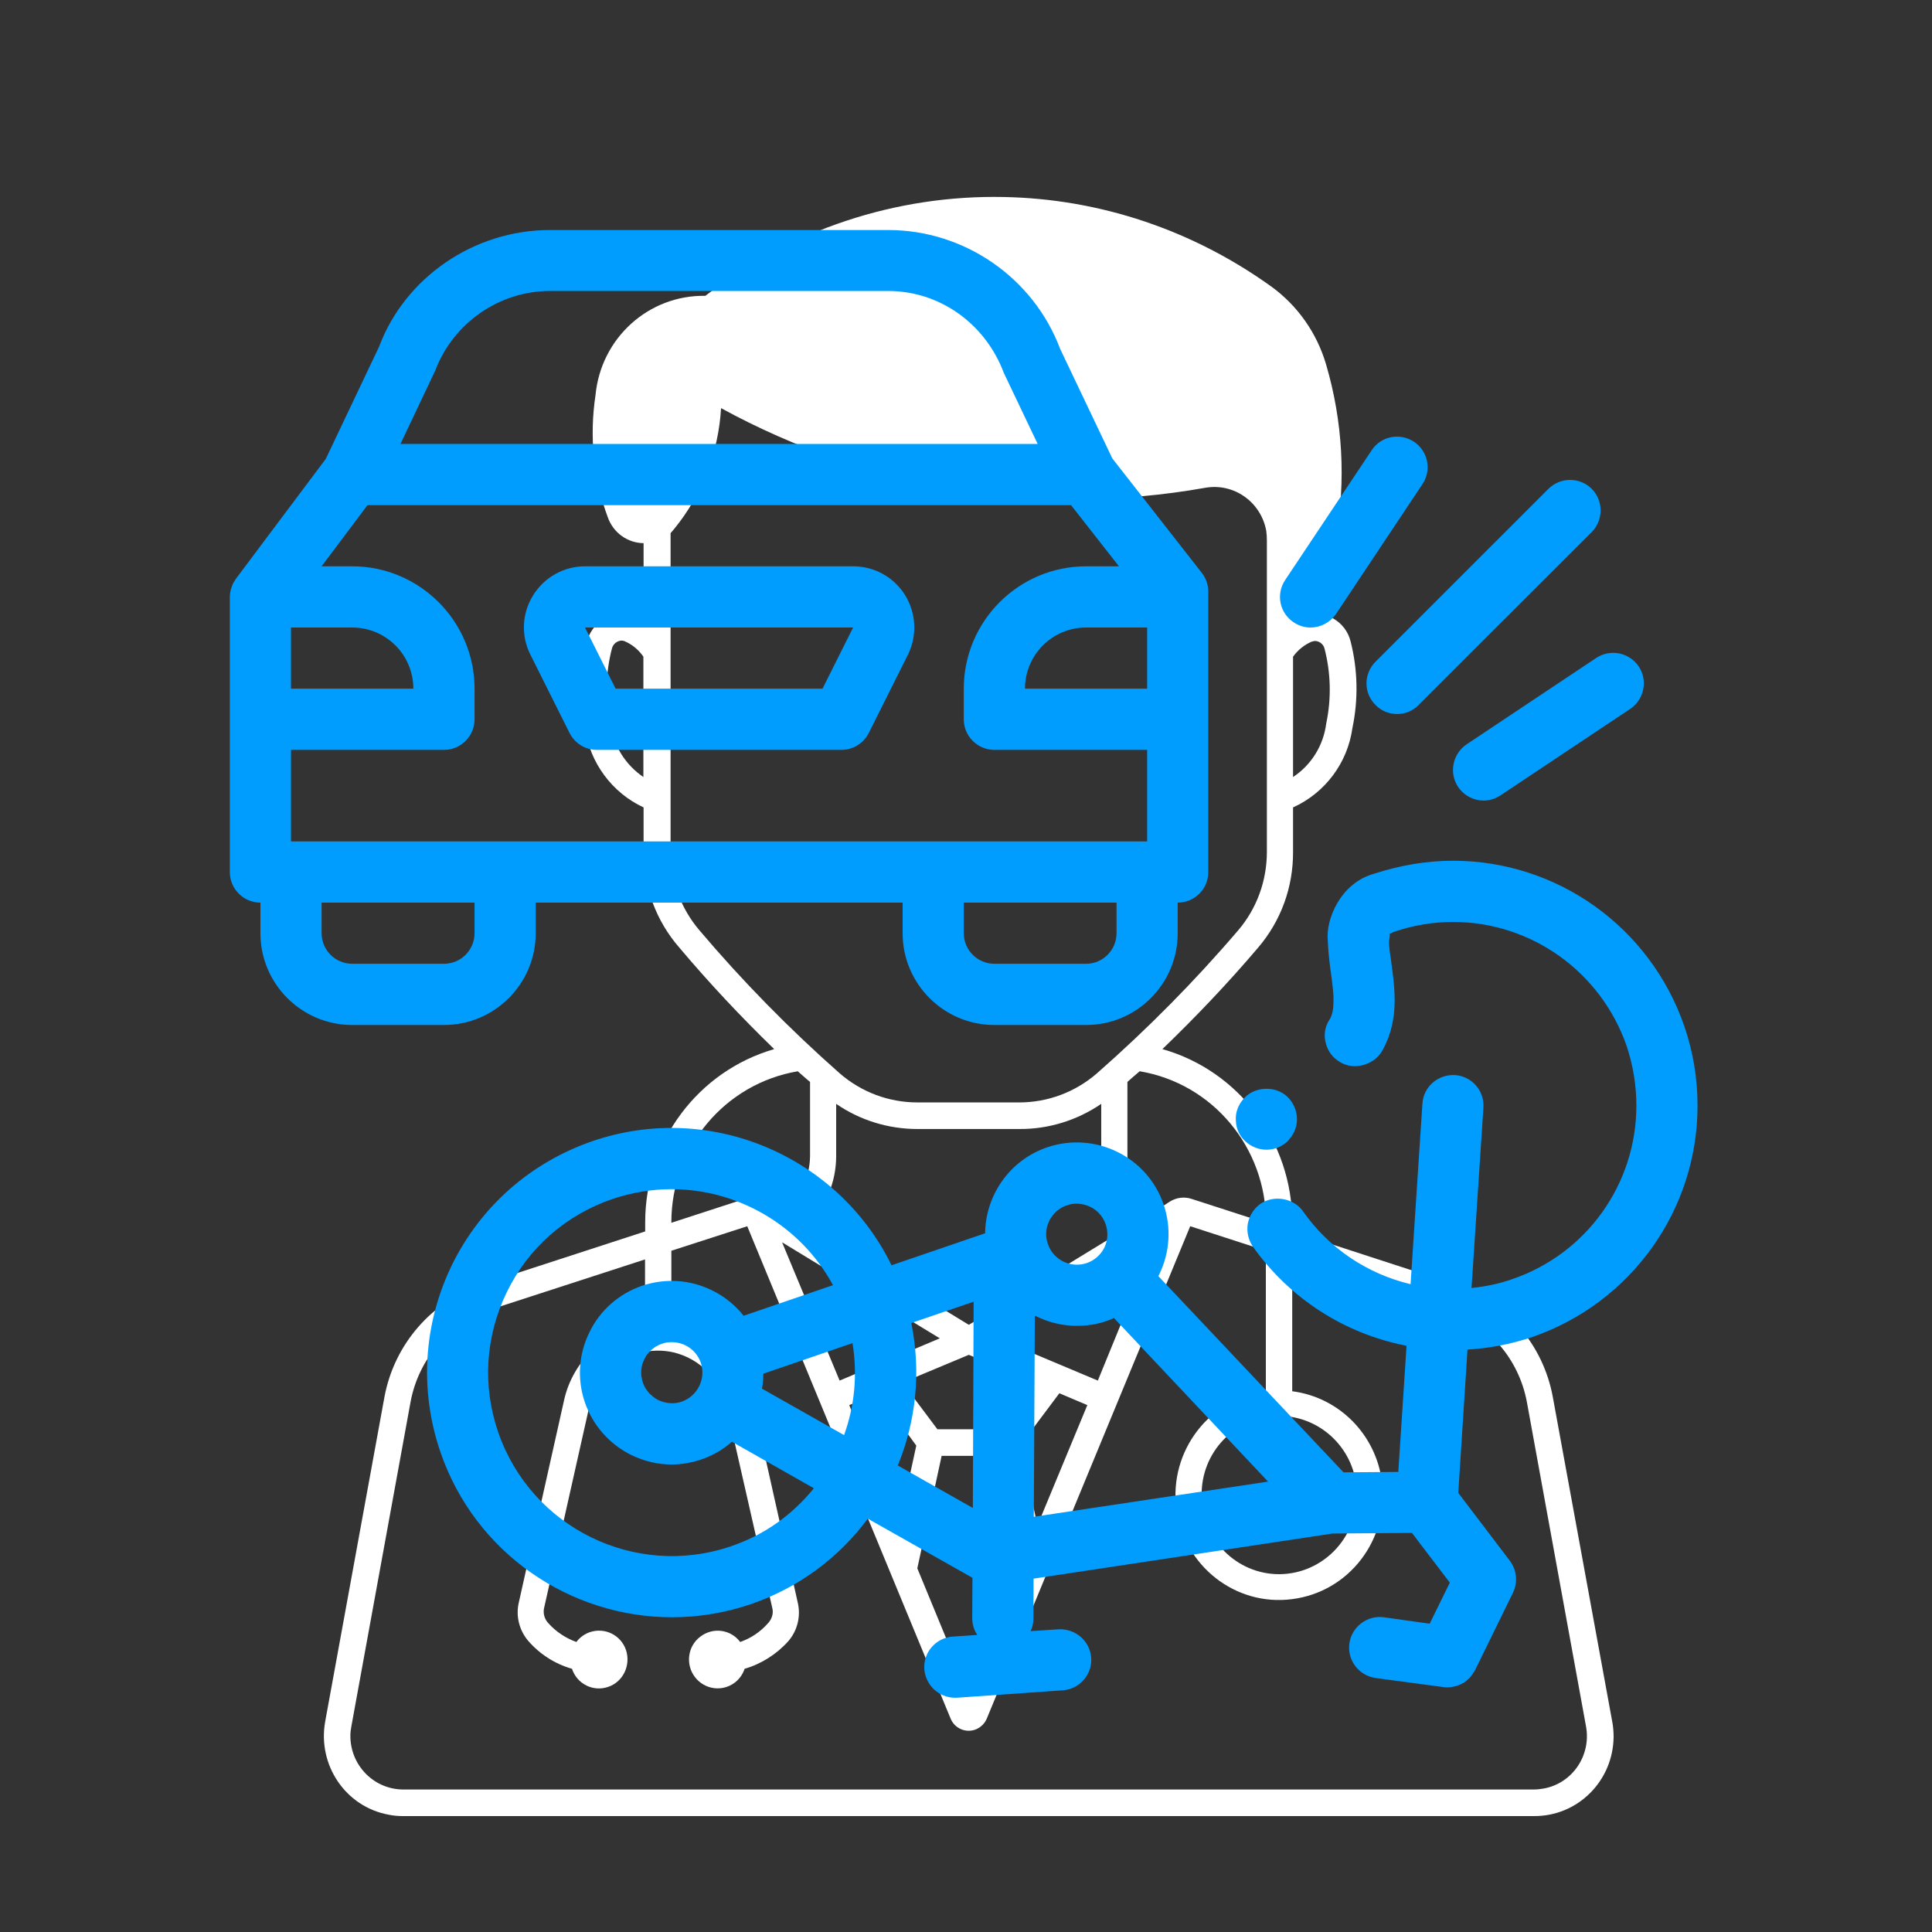 <svg xmlns="http://www.w3.org/2000/svg" xmlns:xlink="http://www.w3.org/1999/xlink" width="50" zoomAndPan="magnify" viewBox="0 0 37.5 37.5" height="50" preserveAspectRatio="xMidYMid meet" version="1.0"><rect x="0" y="0" width="37.5" height="37.5" fill="#333333" stroke="none"/><defs><clipPath id="9c03538976"><path d="M 6 3.75 L 31.465 3.75 L 31.465 35.25 L 6 35.25 Z M 6 3.75 " clip-rule="nonzero"/></clipPath><clipPath id="d526df9fa6"><path d="M 4.461 4.461 L 24 4.461 L 24 20 L 4.461 20 Z M 4.461 4.461 " clip-rule="nonzero"/></clipPath><clipPath id="2fccfb545c"><path d="M 8 16.469 L 32.953 16.469 L 32.953 32.953 L 8 32.953 Z M 8 16.469 " clip-rule="nonzero"/></clipPath></defs><g clip-path="url(#9c03538976)"><path fill="#ffffff" d="M 18.277 28.258 L 19.328 28.258 L 19.801 30.441 L 18.805 32.867 L 17.805 30.441 Z M 24.797 27.484 C 25.629 27.465 26.32 28.137 26.336 28.977 C 26.336 28.992 26.336 29.008 26.336 29.023 C 26.336 29.863 25.668 30.547 24.836 30.555 C 24.004 30.559 23.324 29.879 23.324 29.035 C 23.324 29.031 23.324 29.027 23.324 29.023 C 23.312 28.188 23.973 27.5 24.797 27.484 Z M 20.562 27.043 L 21.105 27.273 L 20.137 29.609 L 19.801 28.059 Z M 17.043 27.043 L 17.785 28.059 L 17.449 29.609 L 16.484 27.273 Z M 18.805 26.297 L 20.074 26.836 L 19.41 27.742 L 18.195 27.742 L 17.516 26.836 Z M 22.406 24.113 L 21.309 26.797 L 19.359 25.977 Z M 15.18 24.113 L 18.242 25.977 L 16.297 26.797 Z M 14.504 23.801 L 18.449 33.352 C 18.527 33.551 18.75 33.645 18.945 33.566 C 19.043 33.523 19.117 33.449 19.156 33.352 L 23.102 23.801 L 24.57 24.277 L 24.57 27.004 C 23.473 27.145 22.691 28.164 22.832 29.277 C 22.973 30.391 23.98 31.184 25.082 31.039 C 26.188 30.898 26.965 29.879 26.824 28.762 C 26.707 27.844 25.992 27.121 25.082 27.004 L 25.082 24.445 L 28.074 25.422 C 28.883 25.684 29.48 26.371 29.637 27.215 L 30.785 33.512 C 30.887 34.074 30.52 34.613 29.965 34.715 C 29.898 34.727 29.832 34.734 29.77 34.734 L 7.816 34.734 C 7.25 34.727 6.797 34.258 6.801 33.688 C 6.801 33.629 6.809 33.566 6.82 33.508 L 7.969 27.211 C 8.125 26.371 8.723 25.684 9.523 25.418 L 12.52 24.445 L 12.52 25.715 C 11.75 25.82 11.121 26.406 10.949 27.176 L 10.07 31.105 C 10.008 31.367 10.078 31.648 10.258 31.855 C 10.48 32.109 10.773 32.297 11.102 32.391 C 11.199 32.684 11.512 32.844 11.805 32.742 C 12.094 32.645 12.246 32.324 12.152 32.031 C 12.055 31.738 11.742 31.582 11.449 31.68 C 11.348 31.715 11.254 31.781 11.188 31.871 C 10.98 31.797 10.793 31.672 10.645 31.508 C 10.57 31.43 10.539 31.32 10.559 31.219 L 11.441 27.289 C 11.609 26.547 12.34 26.082 13.074 26.25 C 13.582 26.371 13.98 26.773 14.098 27.289 L 14.992 31.219 C 15.016 31.32 14.98 31.43 14.906 31.508 C 14.762 31.672 14.578 31.797 14.367 31.871 C 14.184 31.625 13.836 31.578 13.59 31.77 C 13.348 31.953 13.301 32.305 13.488 32.551 C 13.676 32.797 14.023 32.844 14.266 32.656 C 14.352 32.59 14.418 32.496 14.453 32.391 C 14.777 32.297 15.074 32.109 15.301 31.855 C 15.48 31.648 15.547 31.367 15.484 31.105 L 14.605 27.176 C 14.434 26.406 13.809 25.82 13.031 25.715 L 13.031 24.277 Z M 16.23 21.426 C 16.695 21.746 17.246 21.914 17.805 21.914 L 19.785 21.914 C 20.352 21.918 20.906 21.746 21.375 21.426 L 21.375 22.441 C 21.375 22.949 21.582 23.441 21.953 23.789 L 18.805 25.715 L 15.656 23.789 C 16.023 23.441 16.23 22.949 16.23 22.441 Z M 22.121 20.793 C 23.539 21.031 24.574 22.273 24.574 23.727 L 24.574 23.738 L 23.137 23.273 C 22.992 23.223 22.84 23.242 22.711 23.32 L 22.422 23.508 C 22.086 23.258 21.887 22.863 21.883 22.441 L 21.883 21 C 21.961 20.93 22.043 20.859 22.121 20.793 Z M 15.484 20.793 C 15.562 20.859 15.641 20.934 15.723 21 L 15.723 22.441 C 15.719 22.863 15.52 23.262 15.18 23.508 L 14.875 23.32 C 14.746 23.242 14.598 23.223 14.457 23.27 L 13.031 23.734 L 13.031 23.723 C 13.031 22.273 14.07 21.031 15.488 20.793 Z M 25.52 12.441 C 25.605 12.441 25.684 12.5 25.707 12.582 C 25.832 13.059 25.844 13.559 25.742 14.043 C 25.688 14.469 25.453 14.848 25.098 15.082 L 25.098 12.746 C 25.191 12.617 25.312 12.52 25.453 12.457 C 25.473 12.449 25.5 12.445 25.523 12.441 Z M 12.059 12.434 C 12.09 12.434 12.121 12.441 12.148 12.457 C 12.285 12.52 12.402 12.621 12.488 12.746 L 12.488 15.082 C 12.137 14.844 11.902 14.465 11.844 14.043 C 11.742 13.559 11.754 13.059 11.879 12.582 C 11.902 12.5 11.973 12.441 12.059 12.434 Z M 13.996 7.922 C 16.867 9.492 20.176 10.039 23.387 9.469 C 23.945 9.367 24.477 9.742 24.578 10.305 C 24.586 10.363 24.59 10.426 24.59 10.488 L 24.59 16.535 C 24.59 17.094 24.395 17.633 24.035 18.055 C 23.188 19.047 22.27 19.973 21.293 20.832 C 20.871 21.199 20.336 21.398 19.785 21.398 L 17.805 21.398 C 17.254 21.398 16.719 21.199 16.297 20.832 C 15.324 19.973 14.414 19.047 13.574 18.055 C 13.215 17.633 13.016 17.094 13.016 16.535 L 13.016 10.348 C 13.039 10.324 13.062 10.293 13.086 10.266 C 13.629 9.602 13.945 8.781 13.996 7.922 Z M 19.484 3.824 C 17.395 3.781 15.352 4.457 13.691 5.742 C 12.59 5.723 11.664 6.562 11.559 7.668 C 11.438 8.469 11.516 9.285 11.797 10.039 C 11.902 10.34 12.18 10.539 12.492 10.543 L 12.492 12.055 C 12.445 12.031 12.402 12.004 12.355 11.984 C 12 11.828 11.586 11.988 11.43 12.344 C 11.41 12.379 11.402 12.414 11.391 12.449 C 11.25 13 11.238 13.574 11.355 14.133 C 11.449 14.805 11.879 15.387 12.492 15.672 L 12.492 16.535 C 12.492 17.219 12.738 17.879 13.184 18.391 C 13.766 19.082 14.383 19.738 15.027 20.363 C 13.543 20.793 12.523 22.164 12.523 23.723 L 12.523 23.902 L 9.375 24.926 C 8.387 25.246 7.652 26.086 7.461 27.121 L 6.312 33.414 C 6.16 34.258 6.707 35.07 7.543 35.223 C 7.633 35.242 7.727 35.25 7.816 35.25 L 29.77 35.25 C 30.621 35.258 31.312 34.57 31.32 33.711 C 31.32 33.613 31.312 33.512 31.293 33.414 L 30.141 27.121 C 29.953 26.086 29.219 25.246 28.23 24.926 L 25.082 23.902 L 25.082 23.723 C 25.082 22.16 24.051 20.785 22.562 20.363 C 23.211 19.738 23.836 19.082 24.422 18.391 C 24.863 17.875 25.102 17.219 25.098 16.535 L 25.098 15.672 C 25.719 15.391 26.156 14.809 26.25 14.133 C 26.367 13.574 26.355 13 26.215 12.449 C 26.121 12.07 25.738 11.84 25.359 11.938 C 25.316 11.949 25.273 11.965 25.234 11.984 C 25.188 12.004 25.145 12.031 25.098 12.055 L 25.098 11.594 C 25.531 11.359 25.832 10.945 25.926 10.461 C 26.129 9.332 26.062 8.168 25.738 7.07 C 25.559 6.461 25.184 5.93 24.676 5.562 C 23.156 4.469 21.352 3.859 19.484 3.824 " fill-opacity="1" fill-rule="nonzero"/></g><path fill="#009dff" d="M 25.109 12.078 C 25.211 12.148 25.324 12.18 25.438 12.18 C 25.629 12.18 25.816 12.086 25.934 11.914 L 27.609 9.398 C 27.793 9.125 27.719 8.758 27.445 8.574 C 27.172 8.395 26.805 8.465 26.625 8.738 L 24.945 11.258 C 24.762 11.531 24.836 11.898 25.109 12.078 " fill-opacity="1" fill-rule="nonzero"/><path fill="#009dff" d="M 26.699 13.684 C 26.812 13.801 26.965 13.859 27.117 13.859 C 27.27 13.859 27.422 13.801 27.535 13.684 L 30.895 10.328 C 31.125 10.094 31.125 9.719 30.895 9.488 C 30.664 9.258 30.289 9.258 30.055 9.488 L 26.699 12.844 C 26.465 13.078 26.465 13.453 26.699 13.684 " fill-opacity="1" fill-rule="nonzero"/><path fill="#009dff" d="M 28.465 14.449 C 28.195 14.633 28.121 15 28.301 15.273 C 28.418 15.445 28.605 15.539 28.797 15.539 C 28.91 15.539 29.023 15.504 29.125 15.438 L 31.645 13.758 C 31.914 13.574 31.988 13.207 31.809 12.938 C 31.625 12.664 31.258 12.59 30.984 12.77 L 28.465 14.449 " fill-opacity="1" fill-rule="nonzero"/><g clip-path="url(#d526df9fa6)"><path fill="#009dff" d="M 6.242 18.113 L 6.242 17.52 L 9.211 17.52 L 9.211 18.113 C 9.211 18.441 8.945 18.707 8.617 18.707 L 6.836 18.707 C 6.508 18.707 6.242 18.441 6.242 18.113 Z M 5.648 14.555 L 8.617 14.555 C 8.945 14.555 9.211 14.289 9.211 13.961 L 9.211 13.367 C 9.211 12.059 8.145 10.992 6.836 10.992 L 6.242 10.992 L 7.133 9.805 L 20.789 9.805 L 21.719 10.992 L 21.082 10.992 C 19.77 10.992 18.707 12.059 18.707 13.367 L 18.707 13.961 C 18.707 14.289 18.973 14.555 19.301 14.555 L 22.266 14.555 L 22.266 16.332 L 5.648 16.332 Z M 5.648 12.18 L 6.836 12.18 C 7.492 12.18 8.023 12.711 8.023 13.367 L 5.648 13.367 Z M 8.449 7.191 C 8.797 6.27 9.691 5.648 10.672 5.648 L 17.242 5.648 C 18.227 5.648 19.121 6.27 19.484 7.238 L 20.141 8.617 L 7.773 8.617 Z M 22.266 13.367 L 19.895 13.367 C 19.895 12.711 20.426 12.18 21.082 12.18 L 22.266 12.18 Z M 21.672 18.113 C 21.672 18.441 21.406 18.707 21.082 18.707 L 19.301 18.707 C 18.973 18.707 18.707 18.441 18.707 18.113 L 18.707 17.52 L 21.672 17.52 Z M 10.398 18.113 L 10.398 17.52 L 17.52 17.52 L 17.52 18.113 C 17.52 19.098 18.32 19.895 19.301 19.895 L 21.082 19.895 C 22.062 19.895 22.859 19.098 22.859 18.113 L 22.859 17.52 C 23.188 17.52 23.453 17.254 23.453 16.926 L 23.453 11.488 C 23.453 11.352 23.41 11.227 23.328 11.121 L 21.59 8.898 L 20.578 6.773 C 20.059 5.391 18.719 4.465 17.242 4.465 L 10.672 4.465 C 9.195 4.465 7.859 5.391 7.359 6.727 L 6.324 8.906 L 4.582 11.23 C 4.578 11.234 4.578 11.238 4.574 11.242 C 4.566 11.254 4.559 11.266 4.551 11.281 C 4.539 11.297 4.527 11.316 4.52 11.332 C 4.512 11.348 4.508 11.363 4.504 11.375 C 4.496 11.395 4.488 11.418 4.48 11.441 C 4.48 11.453 4.477 11.465 4.473 11.477 C 4.465 11.512 4.461 11.551 4.461 11.586 L 4.461 16.926 C 4.461 17.254 4.727 17.52 5.055 17.52 L 5.055 18.113 C 5.055 19.098 5.855 19.895 6.836 19.895 L 8.617 19.895 C 9.598 19.895 10.398 19.098 10.398 18.113 " fill-opacity="1" fill-rule="nonzero"/></g><path fill="#009dff" d="M 24.582 22.316 C 24.75 22.316 24.91 22.246 25.023 22.121 C 25.023 22.121 25.023 22.121 25.023 22.113 C 25.242 21.875 25.219 21.504 24.98 21.281 C 24.75 21.07 24.352 21.086 24.145 21.32 C 24.035 21.438 23.977 21.594 23.988 21.746 C 23.992 21.906 24.059 22.055 24.18 22.16 C 24.289 22.258 24.434 22.316 24.582 22.316 " fill-opacity="1" fill-rule="nonzero"/><path fill="#009dff" d="M 16.559 12.18 L 15.965 13.367 L 11.949 13.367 L 11.355 12.18 Z M 11.055 14.227 C 11.156 14.426 11.359 14.555 11.582 14.555 L 16.332 14.555 C 16.559 14.555 16.762 14.426 16.863 14.227 L 17.621 12.711 C 17.805 12.34 17.785 11.906 17.57 11.555 C 17.352 11.203 16.973 10.992 16.559 10.992 L 11.355 10.992 C 10.945 10.992 10.566 11.203 10.348 11.555 C 10.129 11.906 10.109 12.34 10.297 12.711 L 11.055 14.227 " fill-opacity="1" fill-rule="nonzero"/><g clip-path="url(#2fccfb545c)"><path fill="#009dff" d="M 20.066 29.441 L 20.086 25.535 C 20.336 25.664 20.613 25.734 20.902 25.734 C 21.094 25.734 21.289 25.707 21.477 25.641 C 21.527 25.625 21.574 25.605 21.621 25.582 L 24.613 28.758 Z M 20.367 23.695 C 20.422 23.586 20.504 23.5 20.605 23.441 C 20.637 23.422 20.672 23.406 20.711 23.395 C 20.77 23.371 20.836 23.363 20.898 23.363 C 20.973 23.363 21.043 23.379 21.109 23.402 C 21.27 23.461 21.402 23.59 21.461 23.762 C 21.512 23.914 21.504 24.074 21.434 24.219 C 21.363 24.359 21.242 24.465 21.094 24.516 C 20.785 24.621 20.445 24.457 20.34 24.148 C 20.285 23.996 20.297 23.836 20.367 23.695 Z M 18.883 29.27 L 17.426 28.445 C 17.777 27.59 17.883 26.633 17.688 25.68 L 18.898 25.266 Z M 16.383 27.855 L 14.789 26.953 C 14.809 26.859 14.816 26.762 14.816 26.664 L 16.547 26.07 C 16.648 26.684 16.586 27.297 16.383 27.855 Z M 13.23 27.207 C 13.082 27.258 12.922 27.242 12.777 27.176 C 12.777 27.176 12.773 27.172 12.773 27.172 C 12.754 27.164 12.738 27.152 12.719 27.141 C 12.691 27.121 12.664 27.102 12.637 27.074 C 12.625 27.066 12.617 27.059 12.605 27.047 C 12.594 27.035 12.586 27.023 12.574 27.008 C 12.562 26.996 12.551 26.977 12.539 26.961 C 12.531 26.949 12.527 26.941 12.52 26.93 C 12.484 26.867 12.461 26.797 12.453 26.727 C 12.449 26.723 12.449 26.719 12.449 26.715 C 12.445 26.684 12.445 26.652 12.445 26.621 C 12.445 26.598 12.449 26.574 12.453 26.551 C 12.453 26.551 12.453 26.547 12.453 26.543 C 12.457 26.52 12.465 26.496 12.469 26.473 C 12.48 26.445 12.488 26.418 12.504 26.391 C 12.504 26.387 12.504 26.383 12.504 26.383 C 12.508 26.379 12.508 26.375 12.512 26.375 C 12.527 26.344 12.543 26.312 12.562 26.289 C 12.566 26.285 12.566 26.281 12.57 26.281 C 12.59 26.254 12.613 26.227 12.641 26.203 C 12.645 26.199 12.652 26.195 12.66 26.188 C 12.684 26.168 12.707 26.152 12.73 26.137 C 12.734 26.133 12.742 26.129 12.746 26.129 C 12.777 26.109 12.812 26.094 12.848 26.082 C 12.91 26.059 12.973 26.051 13.039 26.051 C 13.285 26.051 13.516 26.203 13.602 26.449 C 13.707 26.762 13.539 27.098 13.23 27.207 Z M 14.191 30.012 C 12.332 30.648 10.305 29.652 9.668 27.793 C 9.359 26.895 9.422 25.93 9.84 25.074 C 10.258 24.219 10.984 23.582 11.887 23.273 C 12.266 23.145 12.652 23.082 13.035 23.082 C 14.324 23.082 15.543 23.789 16.168 24.945 L 14.434 25.539 C 14.27 25.332 14.062 25.164 13.824 25.047 C 13.395 24.836 12.914 24.805 12.461 24.957 C 12.012 25.113 11.648 25.43 11.441 25.859 C 11.23 26.285 11.199 26.77 11.352 27.219 C 11.508 27.668 11.828 28.031 12.254 28.242 C 12.504 28.363 12.77 28.426 13.035 28.426 C 13.23 28.426 13.426 28.391 13.613 28.328 C 13.84 28.25 14.039 28.133 14.207 27.984 L 15.797 28.887 C 15.391 29.391 14.848 29.789 14.191 30.012 Z M 32.695 19.926 C 32.035 18 30.23 16.707 28.203 16.707 C 27.688 16.707 27.168 16.797 26.664 16.961 C 26.02 17.141 25.727 17.848 25.773 18.262 C 25.781 18.508 25.812 18.73 25.84 18.934 C 25.863 19.117 25.887 19.285 25.883 19.422 C 25.883 19.578 25.863 19.691 25.816 19.773 C 25.812 19.781 25.805 19.793 25.797 19.805 C 25.715 19.934 25.691 20.098 25.734 20.25 C 25.773 20.406 25.871 20.535 26.008 20.613 C 26.273 20.781 26.66 20.676 26.82 20.41 C 26.832 20.387 26.844 20.371 26.855 20.348 C 26.996 20.078 27.07 19.773 27.07 19.422 C 27.07 19.141 27.031 18.879 27.004 18.672 C 26.98 18.508 26.957 18.363 26.961 18.27 C 26.973 18.191 26.98 18.148 26.973 18.125 C 26.992 18.121 27.016 18.109 27.047 18.09 C 27.426 17.961 27.812 17.895 28.203 17.895 C 29.723 17.895 31.074 18.863 31.574 20.305 C 31.699 20.684 31.762 21.07 31.762 21.461 C 31.762 22.98 30.797 24.336 29.352 24.828 C 29.098 24.918 28.832 24.973 28.562 25 L 28.793 21.5 C 28.816 21.172 28.566 20.887 28.238 20.867 C 27.91 20.852 27.629 21.094 27.609 21.422 L 27.379 24.926 C 26.543 24.727 25.793 24.23 25.289 23.508 C 25.109 23.254 24.723 23.188 24.465 23.367 C 24.332 23.461 24.25 23.598 24.219 23.754 C 24.195 23.914 24.23 24.066 24.32 24.199 C 25.035 25.207 26.105 25.891 27.301 26.121 L 27.141 28.57 L 26.078 28.578 L 22.484 24.77 C 22.488 24.758 22.496 24.75 22.5 24.738 C 22.707 24.312 22.738 23.828 22.586 23.379 C 22.27 22.449 21.254 21.953 20.324 22.27 C 19.594 22.52 19.129 23.203 19.121 23.938 L 17.305 24.559 C 16.27 22.441 13.789 21.367 11.504 22.148 C 10.301 22.562 9.332 23.414 8.773 24.551 C 8.219 25.691 8.137 26.977 8.547 28.18 C 9.219 30.148 11.066 31.391 13.043 31.391 C 13.551 31.391 14.066 31.309 14.574 31.137 C 15.516 30.812 16.293 30.223 16.844 29.477 L 18.875 30.625 L 18.871 31.41 C 18.871 31.527 18.906 31.641 18.969 31.734 L 18.492 31.766 C 18.164 31.789 17.918 32.074 17.941 32.398 C 17.965 32.711 18.227 32.953 18.535 32.953 C 18.547 32.953 18.562 32.953 18.574 32.953 L 20.629 32.809 C 20.957 32.785 21.203 32.5 21.18 32.176 C 21.156 31.848 20.871 31.609 20.547 31.625 L 20.004 31.66 C 20.039 31.586 20.059 31.504 20.059 31.414 L 20.062 30.641 L 25.863 29.766 L 27.406 29.754 L 28.141 30.719 L 27.75 31.516 L 26.859 31.391 C 26.535 31.348 26.234 31.578 26.191 31.902 C 26.148 32.227 26.375 32.523 26.699 32.57 L 28.016 32.746 C 28.043 32.75 28.066 32.75 28.094 32.75 C 28.094 32.75 28.094 32.754 28.094 32.754 C 28.094 32.754 28.098 32.754 28.098 32.754 C 28.098 32.754 28.098 32.75 28.102 32.75 C 28.133 32.75 28.16 32.75 28.191 32.742 C 28.203 32.742 28.215 32.738 28.227 32.734 C 28.246 32.73 28.266 32.727 28.285 32.719 C 28.297 32.715 28.309 32.711 28.316 32.707 C 28.344 32.699 28.367 32.688 28.391 32.672 C 28.395 32.672 28.398 32.668 28.402 32.668 C 28.43 32.648 28.457 32.633 28.48 32.609 C 28.484 32.605 28.492 32.598 28.496 32.594 C 28.516 32.578 28.531 32.562 28.547 32.543 C 28.555 32.531 28.559 32.523 28.566 32.516 C 28.578 32.5 28.594 32.48 28.602 32.461 C 28.609 32.453 28.617 32.445 28.621 32.434 C 28.625 32.43 28.625 32.426 28.629 32.422 L 29.367 30.914 C 29.465 30.711 29.441 30.473 29.305 30.293 L 28.305 28.977 L 28.484 26.195 C 28.906 26.172 29.328 26.09 29.738 25.953 C 31.664 25.289 32.949 23.484 32.949 21.461 C 32.949 20.934 32.863 20.418 32.695 19.926 " fill-opacity="1" fill-rule="nonzero"/></g></svg>